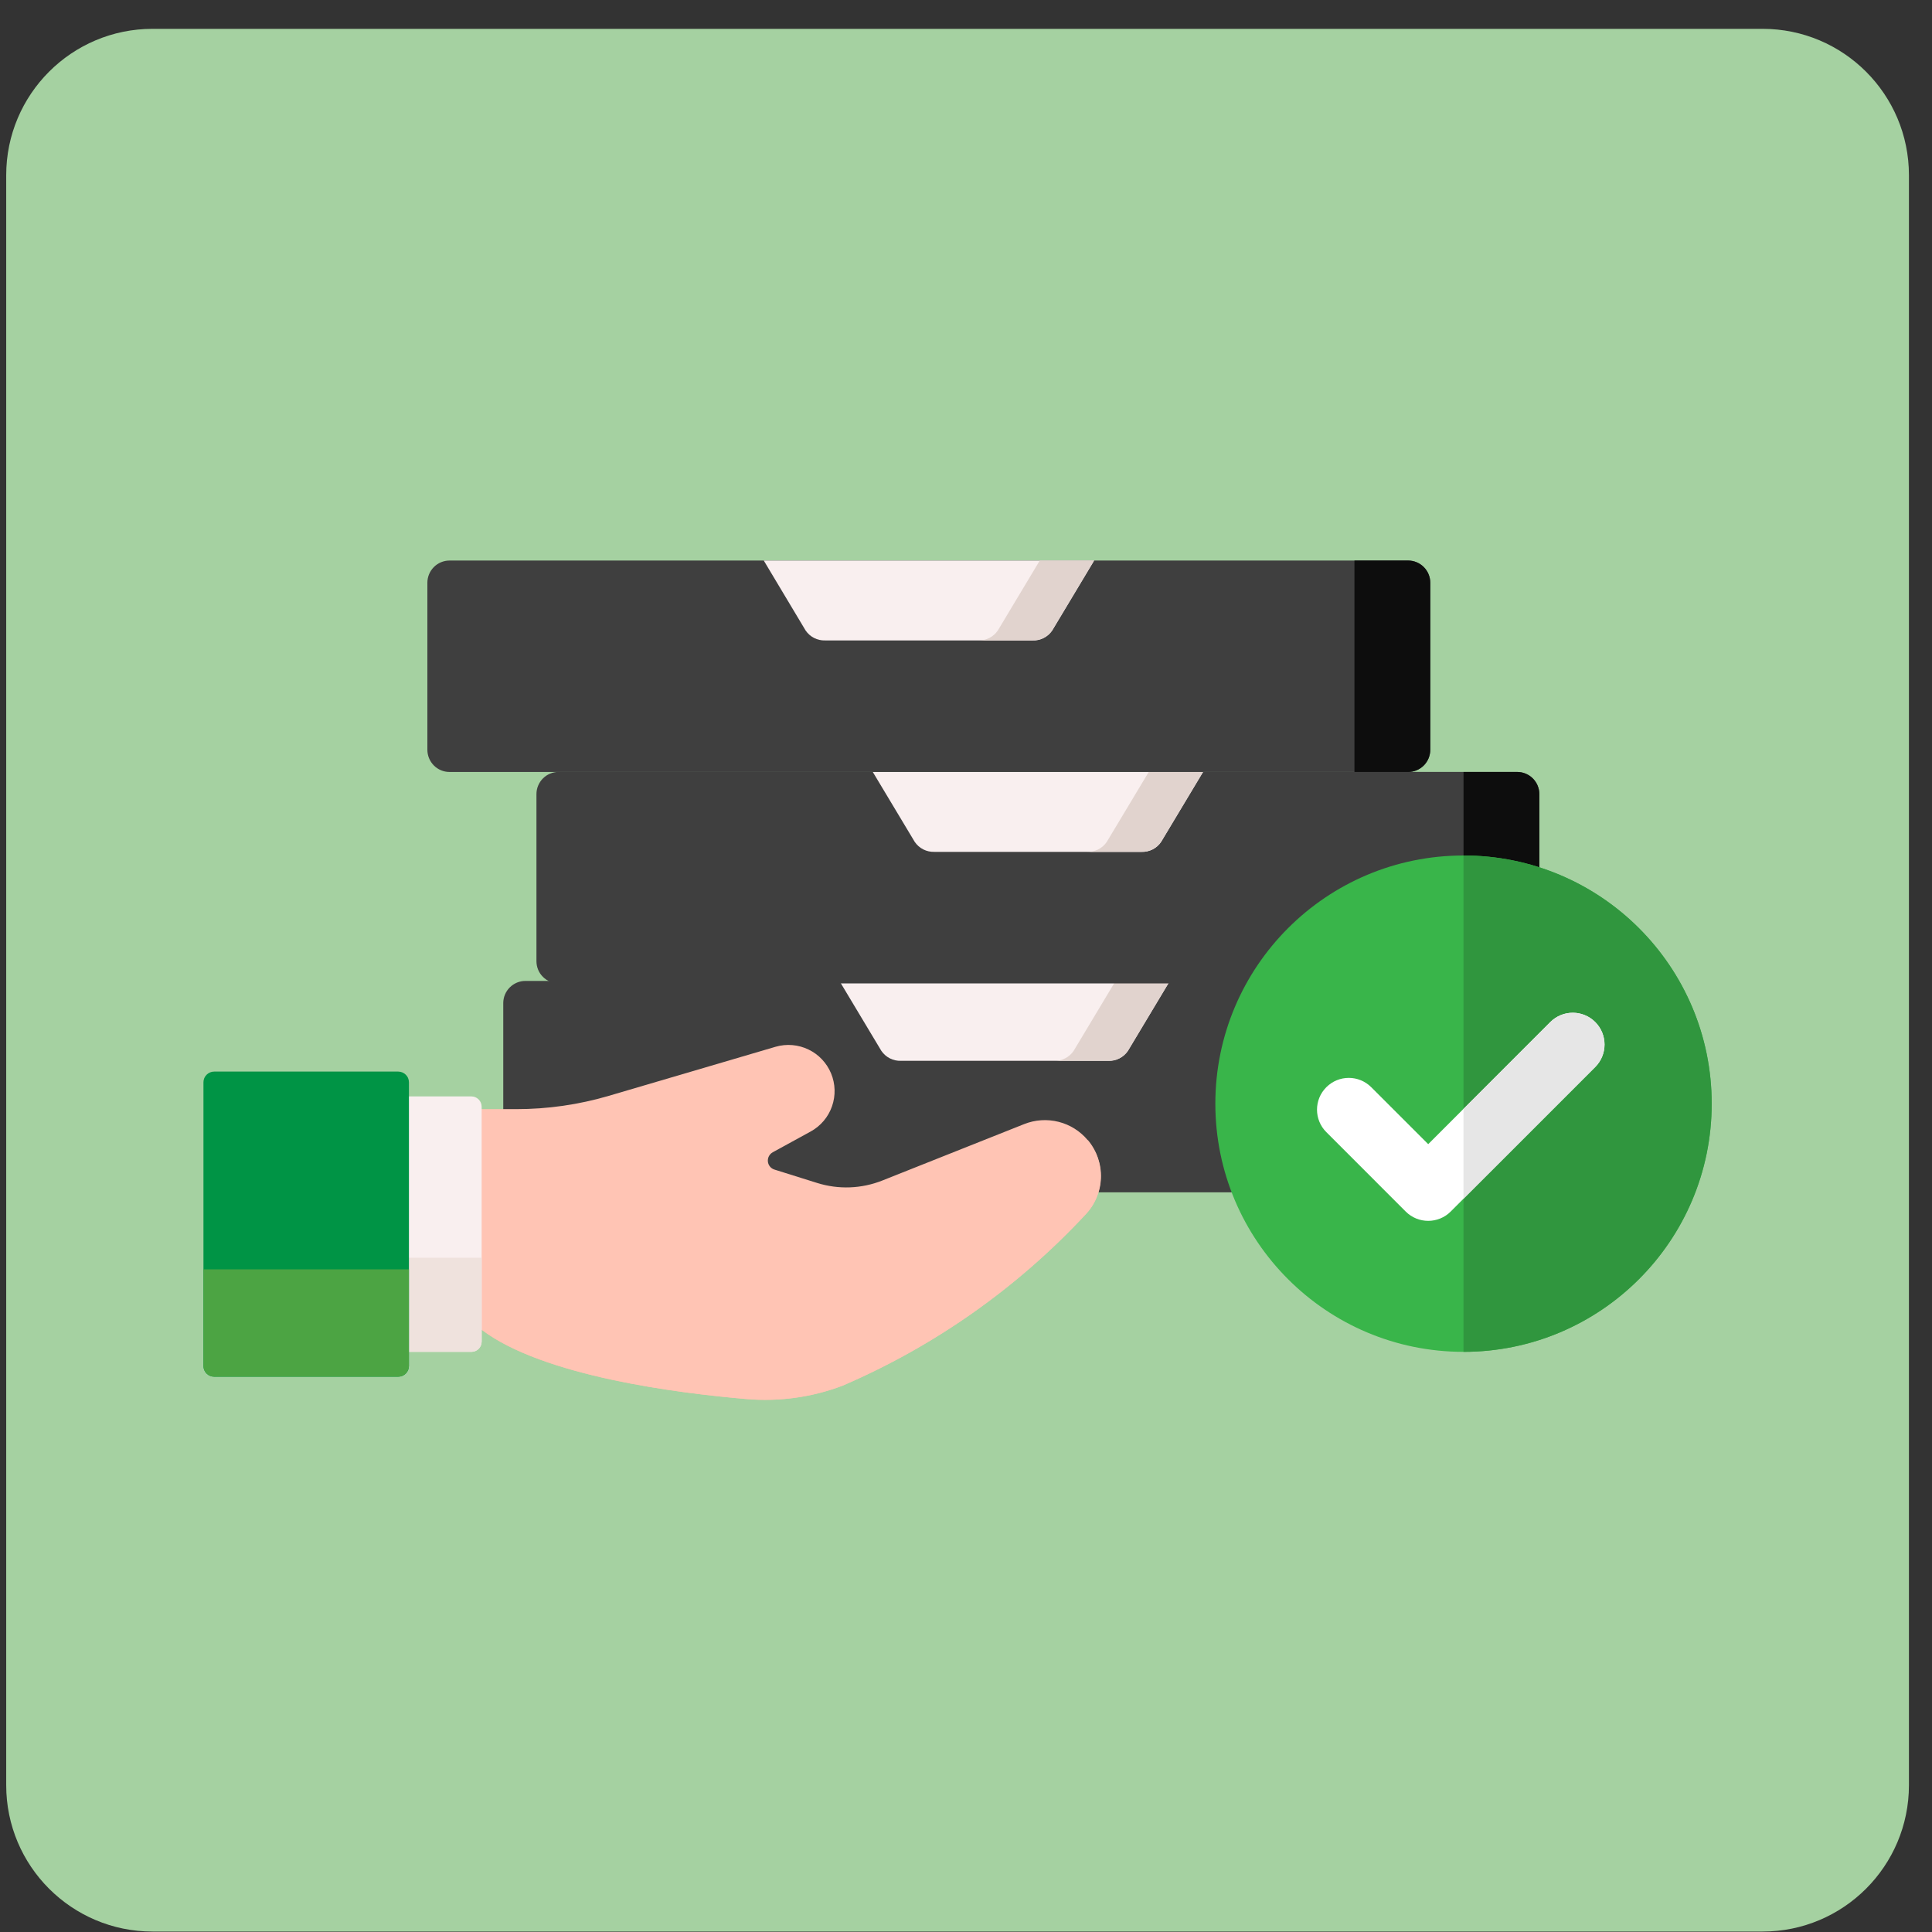 <svg width="66" height="66" viewBox="0 0 66 66" fill="none" xmlns="http://www.w3.org/2000/svg">
<rect x="0" y="0" width="66" height="66" fill="#333333" stroke="none"/>
<g clip-path="url(#clip0_7_6705)">
<path d="M60.212 0.985H5.212C2.45 0.985 0.212 3.224 0.212 5.985V60.985C0.212 63.747 2.45 65.985 5.212 65.985H60.212C62.973 65.985 65.212 63.747 65.212 60.985V5.985C65.212 3.224 62.973 0.985 60.212 0.985Z" fill="#A5D1A1"/>
<path d="M50.692 40.732H17.192V34.267C17.192 34.066 17.272 33.874 17.414 33.732C17.556 33.59 17.748 33.51 17.949 33.51H50.695C50.896 33.51 51.088 33.59 51.23 33.732C51.372 33.874 51.452 34.066 51.452 34.267V39.976C51.452 40.177 51.372 40.37 51.23 40.512C51.088 40.654 50.896 40.733 50.695 40.733L50.692 40.732Z" fill="#3F3F3F"/>
<path d="M50.693 40.732H48.856V33.51H50.689C50.889 33.51 51.082 33.59 51.224 33.732C51.366 33.874 51.446 34.066 51.446 34.267V39.976C51.445 40.176 51.366 40.368 51.225 40.51C51.084 40.651 50.892 40.731 50.693 40.732Z" fill="#263238"/>
<path d="M37.861 36.239H30.779C30.647 36.244 30.517 36.215 30.399 36.155C30.282 36.096 30.182 36.007 30.108 35.898L28.676 33.51H39.964L38.532 35.898C38.458 36.007 38.358 36.096 38.24 36.155C38.123 36.215 37.992 36.244 37.861 36.239Z" fill="#F9EFEF"/>
<path d="M39.964 33.51L38.532 35.898C38.458 36.007 38.358 36.096 38.241 36.155C38.123 36.215 37.993 36.244 37.861 36.239H36.007C36.139 36.244 36.269 36.215 36.387 36.155C36.504 36.096 36.604 36.007 36.678 35.898L38.11 33.51H39.964Z" fill="#E1D3CE"/>
<path d="M51.828 33.594H19.082C18.881 33.593 18.689 33.514 18.547 33.371C18.405 33.23 18.326 33.037 18.326 32.837V27.128C18.326 27.028 18.345 26.93 18.384 26.838C18.422 26.746 18.477 26.663 18.548 26.592C18.618 26.522 18.701 26.466 18.793 26.428C18.885 26.39 18.983 26.37 19.083 26.37H51.829C51.928 26.37 52.027 26.39 52.119 26.428C52.21 26.466 52.294 26.522 52.364 26.592C52.434 26.663 52.49 26.746 52.528 26.838C52.566 26.93 52.586 27.028 52.586 27.128V32.837C52.586 32.936 52.566 33.035 52.528 33.126C52.49 33.218 52.434 33.302 52.364 33.372C52.294 33.442 52.21 33.498 52.119 33.536C52.027 33.574 51.927 33.594 51.828 33.594Z" fill="#3F3F3F"/>
<path d="M51.829 33.594H49.996V26.372H51.829C52.029 26.372 52.222 26.451 52.364 26.593C52.506 26.735 52.586 26.928 52.586 27.128V32.838C52.586 33.038 52.506 33.231 52.364 33.373C52.222 33.515 52.029 33.594 51.829 33.594Z" fill="#0D0D0D"/>
<path d="M38.997 29.101H31.919C31.788 29.105 31.657 29.076 31.54 29.017C31.422 28.957 31.322 28.868 31.248 28.759L29.816 26.372H41.099L39.667 28.759C39.593 28.869 39.493 28.957 39.376 29.017C39.258 29.076 39.129 29.105 38.997 29.101Z" fill="#F9EFEF"/>
<path d="M41.096 26.372L39.664 28.759C39.59 28.869 39.49 28.957 39.372 29.017C39.255 29.076 39.124 29.105 38.993 29.101H37.139C37.27 29.105 37.401 29.076 37.518 29.017C37.636 28.957 37.736 28.868 37.81 28.759L39.242 26.372H41.096Z" fill="#E1D3CE"/>
<path d="M48.103 26.372H15.357C15.156 26.372 14.963 26.292 14.822 26.15C14.68 26.008 14.6 25.815 14.6 25.614V19.906C14.6 19.706 14.68 19.513 14.822 19.371C14.963 19.229 15.156 19.149 15.357 19.149H48.103C48.304 19.149 48.496 19.229 48.638 19.371C48.78 19.513 48.86 19.706 48.86 19.906V25.614C48.86 25.815 48.78 26.008 48.638 26.15C48.496 26.292 48.304 26.372 48.103 26.372Z" fill="#3F3F3F"/>
<path d="M48.103 26.372H46.27V19.149H48.103C48.303 19.149 48.496 19.229 48.638 19.371C48.78 19.513 48.86 19.706 48.86 19.906V25.614C48.86 25.815 48.78 26.008 48.638 26.15C48.496 26.292 48.303 26.372 48.103 26.372Z" fill="#0D0D0D"/>
<path d="M35.272 21.878H28.191C28.059 21.883 27.929 21.854 27.811 21.794C27.694 21.735 27.594 21.646 27.52 21.537L26.091 19.149H37.379L35.947 21.537C35.873 21.646 35.773 21.735 35.656 21.794C35.538 21.854 35.408 21.883 35.276 21.878H35.272Z" fill="#F9EFEF"/>
<path d="M37.374 19.149L35.942 21.537C35.868 21.646 35.768 21.735 35.65 21.794C35.533 21.854 35.402 21.883 35.271 21.878H33.417C33.548 21.883 33.679 21.854 33.796 21.794C33.914 21.735 34.014 21.646 34.088 21.537L35.52 19.149H37.374Z" fill="#E1D3CE"/>
<path d="M37.603 40.174C37.604 40.67 37.411 41.146 37.066 41.501C34.735 44.004 31.908 45.993 28.766 47.342C27.724 47.735 26.607 47.889 25.498 47.793C23.145 47.593 18.545 47.012 16.454 45.429V43.789C18.545 45.373 23.145 45.954 25.498 46.154C26.607 46.25 27.724 46.095 28.766 45.702C31.908 44.353 34.735 42.364 37.066 39.862C37.21 39.714 37.329 39.543 37.417 39.355C37.539 39.611 37.602 39.891 37.603 40.174Z" fill="#FFBFAB"/>
<path d="M37.158 38.948C36.9 38.64 36.552 38.421 36.162 38.323C35.773 38.225 35.362 38.252 34.989 38.4L30.145 40.327C29.433 40.611 28.644 40.641 27.913 40.411L26.458 39.955C26.397 39.937 26.343 39.9 26.303 39.851C26.263 39.802 26.238 39.742 26.232 39.679C26.226 39.616 26.238 39.552 26.268 39.496C26.298 39.44 26.343 39.394 26.399 39.363L27.699 38.651C28.038 38.464 28.296 38.158 28.423 37.792C28.551 37.426 28.539 37.027 28.391 36.669C28.242 36.311 27.968 36.02 27.619 35.853C27.27 35.685 26.871 35.651 26.499 35.758L20.799 37.435C19.772 37.737 18.707 37.89 17.637 37.89H16.463L15.972 37.839V45.429H16.463C18.554 47.012 23.154 47.594 25.507 47.794C26.616 47.889 27.733 47.735 28.775 47.342C31.917 45.993 34.744 44.005 37.075 41.502C37.403 41.163 37.593 40.715 37.61 40.243C37.627 39.772 37.469 39.311 37.166 38.949L37.158 38.948Z" fill="#FFC4B4"/>
<path d="M16.103 46.181H13.576V37.455H16.103C16.196 37.455 16.285 37.492 16.351 37.558C16.417 37.624 16.454 37.713 16.454 37.806V45.831C16.454 45.924 16.416 46.013 16.351 46.079C16.285 46.145 16.196 46.181 16.103 46.181Z" fill="#F9EFEF"/>
<path d="M16.103 46.181H13.576V42.967H16.454V45.831C16.454 45.924 16.416 46.013 16.351 46.079C16.285 46.144 16.196 46.181 16.103 46.181Z" fill="#EFE2DD"/>
<path d="M13.603 47.03H7.316C7.268 47.03 7.22 47.021 7.176 47.002C7.131 46.984 7.091 46.957 7.057 46.923C7.023 46.889 6.996 46.848 6.977 46.803C6.959 46.759 6.95 46.711 6.95 46.663V36.973C6.95 36.876 6.988 36.783 7.057 36.715C7.126 36.646 7.219 36.607 7.316 36.607H13.603C13.651 36.607 13.699 36.617 13.743 36.635C13.788 36.653 13.828 36.68 13.862 36.714C13.896 36.748 13.924 36.788 13.942 36.833C13.96 36.877 13.97 36.925 13.97 36.973V46.663C13.97 46.761 13.931 46.854 13.862 46.923C13.794 46.992 13.7 47.03 13.603 47.03Z" fill="#009445"/>
<path d="M13.603 47.029H7.316C7.219 47.029 7.126 46.991 7.057 46.922C6.988 46.853 6.95 46.76 6.95 46.663V43.363H13.969V46.663C13.969 46.76 13.93 46.853 13.862 46.922C13.793 46.991 13.7 47.029 13.603 47.029Z" fill="#4CA443"/>
<path d="M58.474 37.703C58.474 42.385 54.678 46.181 49.995 46.181C45.315 46.181 41.518 42.387 41.518 37.703C41.518 33.023 45.311 29.225 49.995 29.225C54.678 29.225 58.474 33.02 58.474 37.703Z" fill="#39B54A"/>
<path d="M58.474 37.703C58.474 42.385 54.677 46.181 49.995 46.181V29.225C54.677 29.225 58.474 33.02 58.474 37.703Z" fill="#30963E"/>
<path d="M54.496 36.451L49.557 41.389C49.133 41.812 48.446 41.812 48.022 41.389L45.309 38.675C44.885 38.252 44.885 37.564 45.309 37.141C45.733 36.716 46.42 36.716 46.844 37.141L48.79 39.086L52.961 34.915C53.385 34.491 54.072 34.491 54.496 34.915C54.919 35.339 54.919 36.026 54.496 36.451Z" fill="white"/>
<path d="M54.495 36.451L49.995 40.951V37.881L52.96 34.915C53.384 34.491 54.072 34.491 54.495 34.915C54.919 35.339 54.919 36.026 54.495 36.451Z" fill="#E6E6E6"/>
</g>
<defs>
<clipPath id="clip0_7_6705">
<rect width="65" height="65" fill="white" transform="translate(0.212 0.985)"/>
</clipPath>
</defs>
</svg>
